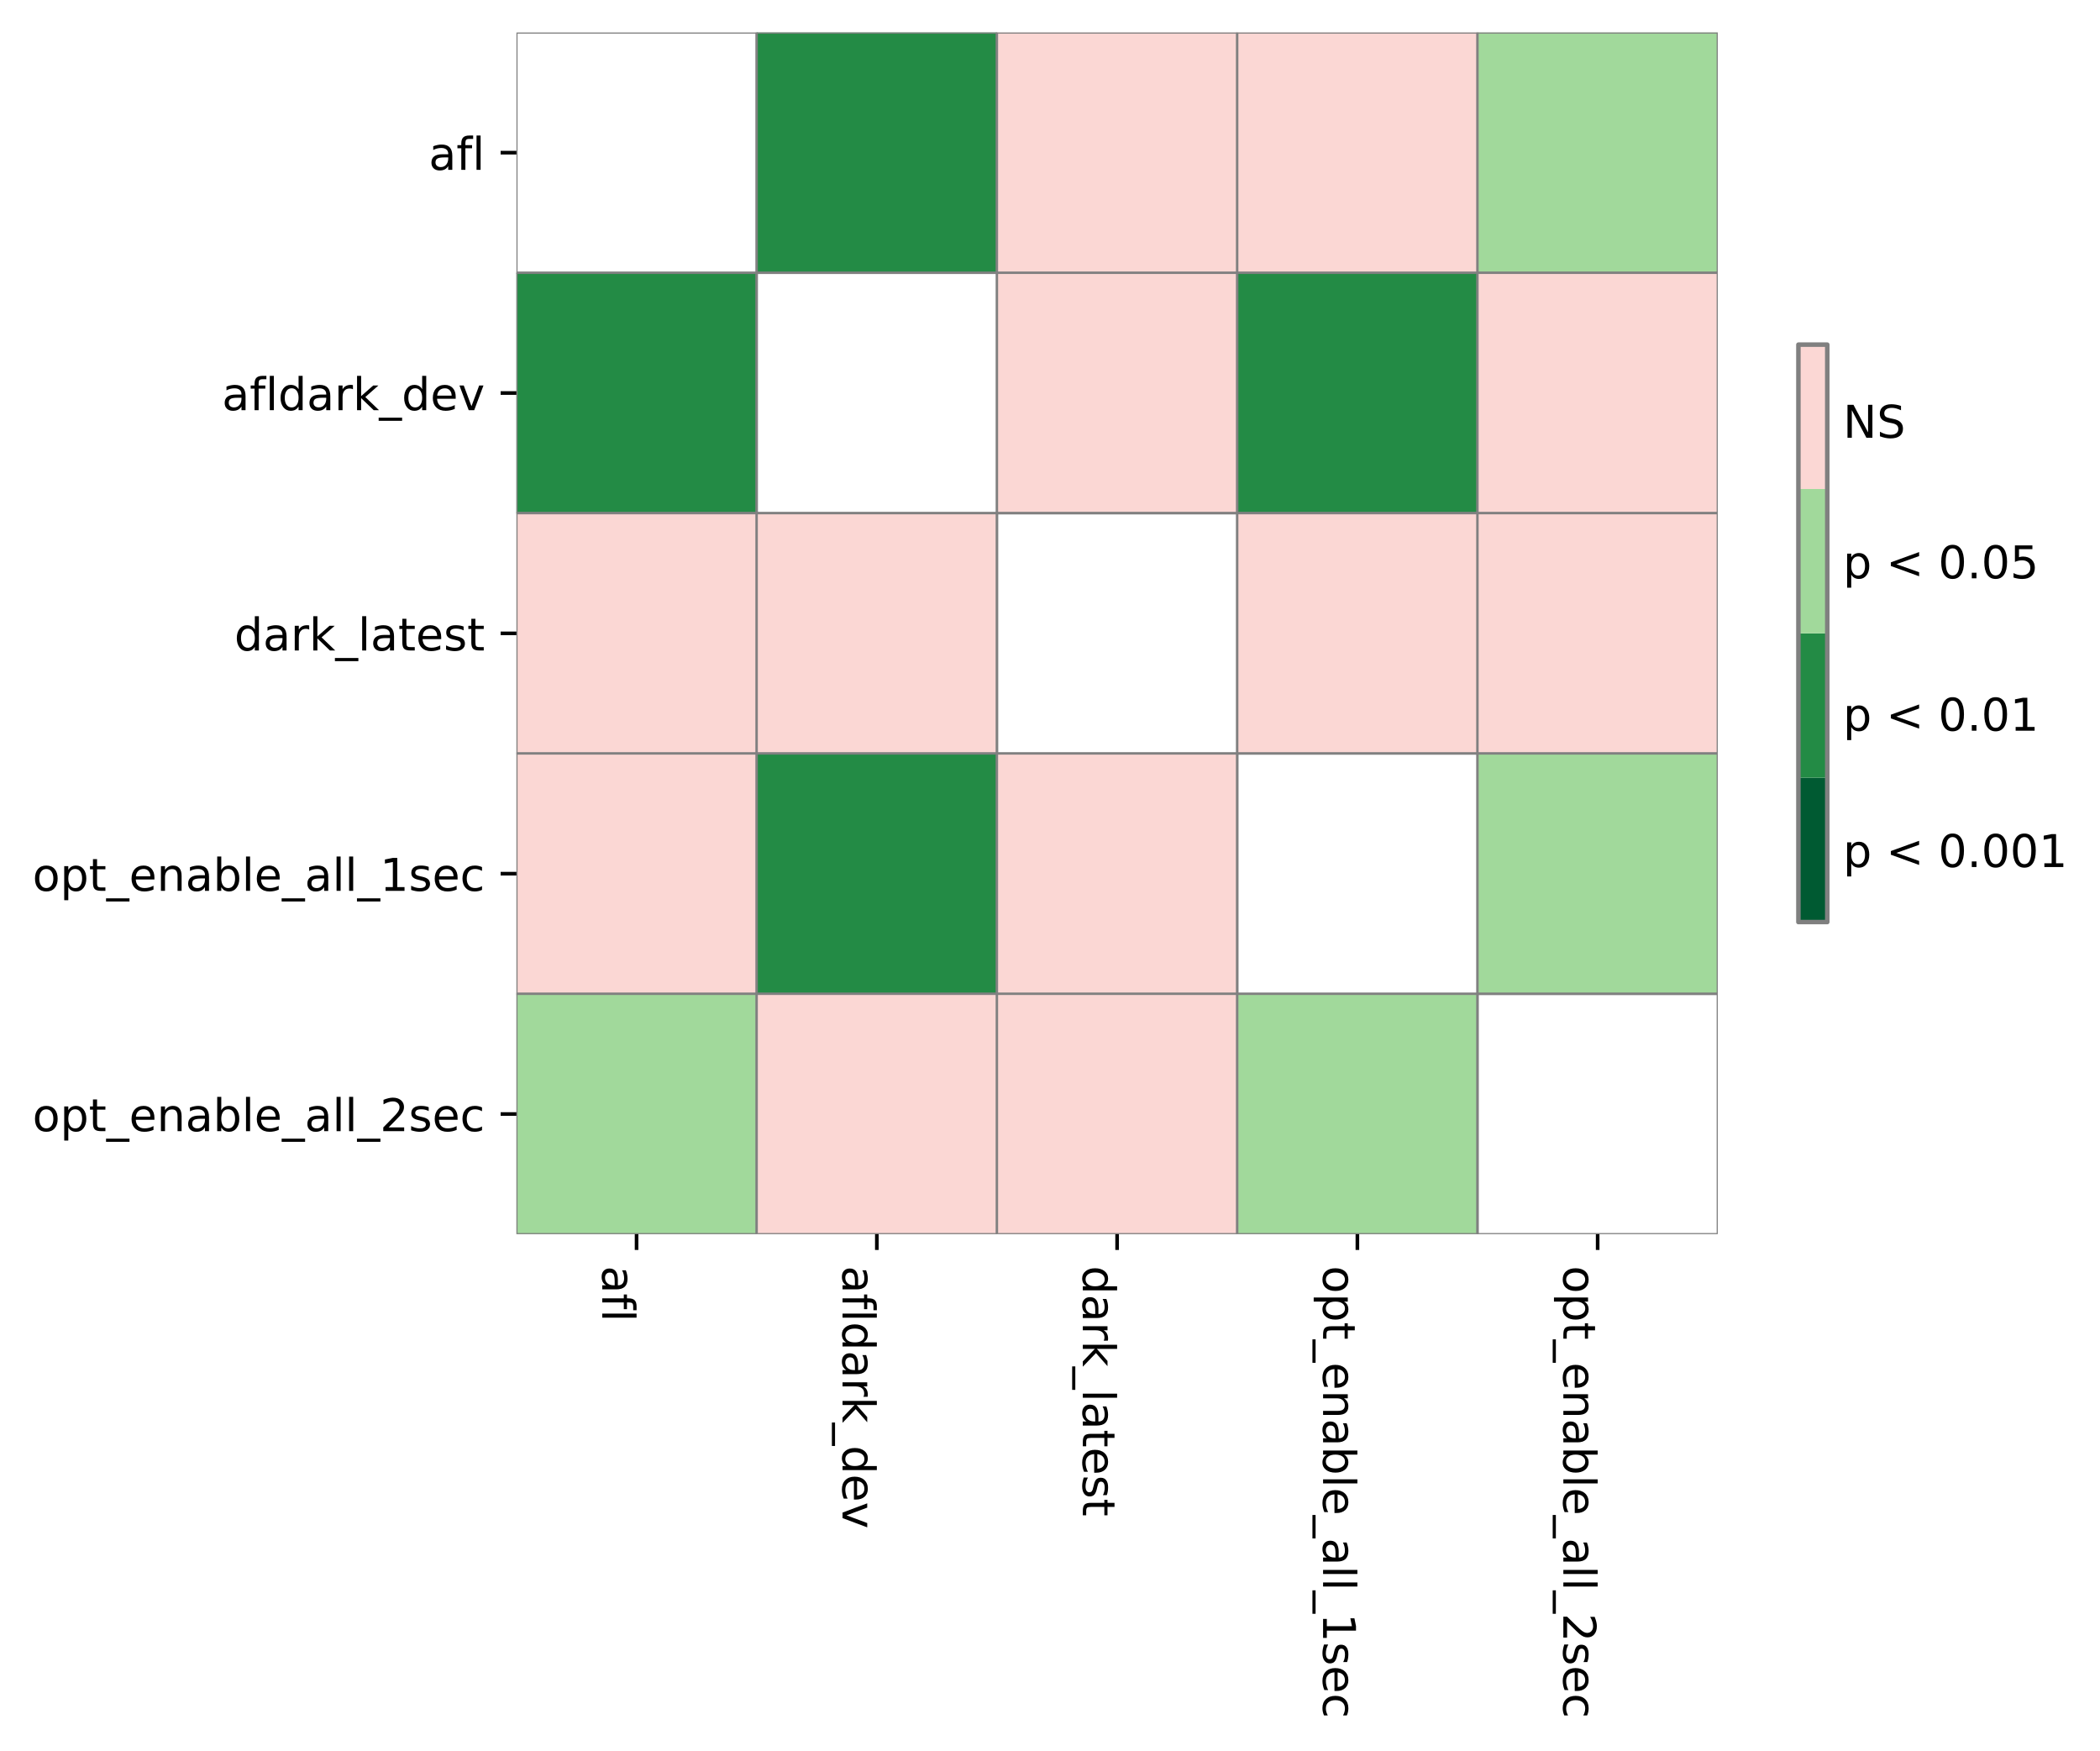 <?xml version="1.0" encoding="utf-8" standalone="no"?>
<!DOCTYPE svg PUBLIC "-//W3C//DTD SVG 1.1//EN"
  "http://www.w3.org/Graphics/SVG/1.1/DTD/svg11.dtd">
<!-- Created with matplotlib (https://matplotlib.org/) -->
<svg height="387.706pt" version="1.1" viewBox="0 0 465.168 387.706" width="465.168pt" xmlns="http://www.w3.org/2000/svg" xmlns:xlink="http://www.w3.org/1999/xlink">
 <defs>
  <style type="text/css">*{stroke-linecap:butt;stroke-linejoin:round;}</style>
 </defs>
 <g id="figure_1">
  <g id="patch_1">
   <path d="M 0 387.706 
L 465.168 387.706 
L 465.168 -0 
L 0 -0 
z
" style="fill:#ffffff;"/>
  </g>
  <g id="axes_1">
   <g id="patch_2">
    <path d="M 114.394 273.312 
L 380.506 273.312 
L 380.506 7.2 
L 114.394 7.2 
z
" style="fill:#ffffff;"/>
   </g>
   <g id="QuadMesh_1">
    <path clip-path="url(#p6ddbb9cb22)" d="M 114.394 7.2 
L 167.616 7.2 
L 167.616 60.422 
L 114.394 60.422 
L 114.394 7.2 
" style="fill:none;stroke:#808080;stroke-width:0.5;"/>
    <path clip-path="url(#p6ddbb9cb22)" d="M 167.616 7.2 
L 220.839 7.2 
L 220.839 60.422 
L 167.616 60.422 
L 167.616 7.2 
" style="fill:#238b45;stroke:#808080;stroke-width:0.5;"/>
    <path clip-path="url(#p6ddbb9cb22)" d="M 220.839 7.2 
L 274.061 7.2 
L 274.061 60.422 
L 220.839 60.422 
L 220.839 7.2 
" style="fill:#fbd7d4;stroke:#808080;stroke-width:0.5;"/>
    <path clip-path="url(#p6ddbb9cb22)" d="M 274.061 7.2 
L 327.283 7.2 
L 327.283 60.422 
L 274.061 60.422 
L 274.061 7.2 
" style="fill:#fbd7d4;stroke:#808080;stroke-width:0.5;"/>
    <path clip-path="url(#p6ddbb9cb22)" d="M 327.283 7.2 
L 380.506 7.2 
L 380.506 60.422 
L 327.283 60.422 
L 327.283 7.2 
" style="fill:#a1d99b;stroke:#808080;stroke-width:0.5;"/>
    <path clip-path="url(#p6ddbb9cb22)" d="M 114.394 60.422 
L 167.616 60.422 
L 167.616 113.645 
L 114.394 113.645 
L 114.394 60.422 
" style="fill:#238b45;stroke:#808080;stroke-width:0.5;"/>
    <path clip-path="url(#p6ddbb9cb22)" d="M 167.616 60.422 
L 220.839 60.422 
L 220.839 113.645 
L 167.616 113.645 
L 167.616 60.422 
" style="fill:none;stroke:#808080;stroke-width:0.5;"/>
    <path clip-path="url(#p6ddbb9cb22)" d="M 220.839 60.422 
L 274.061 60.422 
L 274.061 113.645 
L 220.839 113.645 
L 220.839 60.422 
" style="fill:#fbd7d4;stroke:#808080;stroke-width:0.5;"/>
    <path clip-path="url(#p6ddbb9cb22)" d="M 274.061 60.422 
L 327.283 60.422 
L 327.283 113.645 
L 274.061 113.645 
L 274.061 60.422 
" style="fill:#238b45;stroke:#808080;stroke-width:0.5;"/>
    <path clip-path="url(#p6ddbb9cb22)" d="M 327.283 60.422 
L 380.506 60.422 
L 380.506 113.645 
L 327.283 113.645 
L 327.283 60.422 
" style="fill:#fbd7d4;stroke:#808080;stroke-width:0.5;"/>
    <path clip-path="url(#p6ddbb9cb22)" d="M 114.394 113.645 
L 167.616 113.645 
L 167.616 166.867 
L 114.394 166.867 
L 114.394 113.645 
" style="fill:#fbd7d4;stroke:#808080;stroke-width:0.5;"/>
    <path clip-path="url(#p6ddbb9cb22)" d="M 167.616 113.645 
L 220.839 113.645 
L 220.839 166.867 
L 167.616 166.867 
L 167.616 113.645 
" style="fill:#fbd7d4;stroke:#808080;stroke-width:0.5;"/>
    <path clip-path="url(#p6ddbb9cb22)" d="M 220.839 113.645 
L 274.061 113.645 
L 274.061 166.867 
L 220.839 166.867 
L 220.839 113.645 
" style="fill:none;stroke:#808080;stroke-width:0.5;"/>
    <path clip-path="url(#p6ddbb9cb22)" d="M 274.061 113.645 
L 327.283 113.645 
L 327.283 166.867 
L 274.061 166.867 
L 274.061 113.645 
" style="fill:#fbd7d4;stroke:#808080;stroke-width:0.5;"/>
    <path clip-path="url(#p6ddbb9cb22)" d="M 327.283 113.645 
L 380.506 113.645 
L 380.506 166.867 
L 327.283 166.867 
L 327.283 113.645 
" style="fill:#fbd7d4;stroke:#808080;stroke-width:0.5;"/>
    <path clip-path="url(#p6ddbb9cb22)" d="M 114.394 166.867 
L 167.616 166.867 
L 167.616 220.09 
L 114.394 220.09 
L 114.394 166.867 
" style="fill:#fbd7d4;stroke:#808080;stroke-width:0.5;"/>
    <path clip-path="url(#p6ddbb9cb22)" d="M 167.616 166.867 
L 220.839 166.867 
L 220.839 220.09 
L 167.616 220.09 
L 167.616 166.867 
" style="fill:#238b45;stroke:#808080;stroke-width:0.5;"/>
    <path clip-path="url(#p6ddbb9cb22)" d="M 220.839 166.867 
L 274.061 166.867 
L 274.061 220.09 
L 220.839 220.09 
L 220.839 166.867 
" style="fill:#fbd7d4;stroke:#808080;stroke-width:0.5;"/>
    <path clip-path="url(#p6ddbb9cb22)" d="M 274.061 166.867 
L 327.283 166.867 
L 327.283 220.09 
L 274.061 220.09 
L 274.061 166.867 
" style="fill:none;stroke:#808080;stroke-width:0.5;"/>
    <path clip-path="url(#p6ddbb9cb22)" d="M 327.283 166.867 
L 380.506 166.867 
L 380.506 220.09 
L 327.283 220.09 
L 327.283 166.867 
" style="fill:#a1d99b;stroke:#808080;stroke-width:0.5;"/>
    <path clip-path="url(#p6ddbb9cb22)" d="M 114.394 220.09 
L 167.616 220.09 
L 167.616 273.312 
L 114.394 273.312 
L 114.394 220.09 
" style="fill:#a1d99b;stroke:#808080;stroke-width:0.5;"/>
    <path clip-path="url(#p6ddbb9cb22)" d="M 167.616 220.09 
L 220.839 220.09 
L 220.839 273.312 
L 167.616 273.312 
L 167.616 220.09 
" style="fill:#fbd7d4;stroke:#808080;stroke-width:0.5;"/>
    <path clip-path="url(#p6ddbb9cb22)" d="M 220.839 220.09 
L 274.061 220.09 
L 274.061 273.312 
L 220.839 273.312 
L 220.839 220.09 
" style="fill:#fbd7d4;stroke:#808080;stroke-width:0.5;"/>
    <path clip-path="url(#p6ddbb9cb22)" d="M 274.061 220.09 
L 327.283 220.09 
L 327.283 273.312 
L 274.061 273.312 
L 274.061 220.09 
" style="fill:#a1d99b;stroke:#808080;stroke-width:0.5;"/>
    <path clip-path="url(#p6ddbb9cb22)" d="M 327.283 220.09 
L 380.506 220.09 
L 380.506 273.312 
L 327.283 273.312 
L 327.283 220.09 
" style="fill:none;stroke:#808080;stroke-width:0.5;"/>
   </g>
   <g id="matplotlib.axis_1">
    <g id="xtick_1">
     <g id="line2d_1">
      <defs>
       <path d="M 0 0 
L 0 3.5 
" id="ma2506e65e2" style="stroke:#000000;stroke-width:0.8;"/>
      </defs>
      <g>
       <use style="stroke:#000000;stroke-width:0.8;" x="141.005" xlink:href="#ma2506e65e2" y="273.312"/>
      </g>
     </g>
     <g id="text_1">
      <!-- afl -->
      <g transform="translate(133.407 280.312)rotate(-270)scale(0.1 -0.1)">
       <defs>
        <path d="M 34.281 27.484 
Q 23.391 27.484 19.188 25 
Q 14.984 22.516 14.984 16.5 
Q 14.984 11.719 18.141 8.906 
Q 21.297 6.109 26.703 6.109 
Q 34.188 6.109 38.703 11.406 
Q 43.219 16.703 43.219 25.484 
L 43.219 27.484 
z
M 52.203 31.203 
L 52.203 0 
L 43.219 0 
L 43.219 8.297 
Q 40.141 3.328 35.547 0.953 
Q 30.953 -1.422 24.312 -1.422 
Q 15.922 -1.422 10.953 3.297 
Q 6 8.016 6 15.922 
Q 6 25.141 12.172 29.828 
Q 18.359 34.516 30.609 34.516 
L 43.219 34.516 
L 43.219 35.406 
Q 43.219 41.609 39.141 45 
Q 35.062 48.391 27.688 48.391 
Q 23 48.391 18.547 47.266 
Q 14.109 46.141 10.016 43.891 
L 10.016 52.203 
Q 14.938 54.109 19.578 55.047 
Q 24.219 56 28.609 56 
Q 40.484 56 46.344 49.844 
Q 52.203 43.703 52.203 31.203 
z
" id="DejaVuSans-97"/>
        <path d="M 37.109 75.984 
L 37.109 68.5 
L 28.516 68.5 
Q 23.688 68.5 21.797 66.547 
Q 19.922 64.594 19.922 59.516 
L 19.922 54.688 
L 34.719 54.688 
L 34.719 47.703 
L 19.922 47.703 
L 19.922 0 
L 10.891 0 
L 10.891 47.703 
L 2.297 47.703 
L 2.297 54.688 
L 10.891 54.688 
L 10.891 58.5 
Q 10.891 67.625 15.141 71.797 
Q 19.391 75.984 28.609 75.984 
z
" id="DejaVuSans-102"/>
        <path d="M 9.422 75.984 
L 18.406 75.984 
L 18.406 0 
L 9.422 0 
z
" id="DejaVuSans-108"/>
       </defs>
       <use xlink:href="#DejaVuSans-97"/>
       <use x="61.279" xlink:href="#DejaVuSans-102"/>
       <use x="96.484" xlink:href="#DejaVuSans-108"/>
      </g>
     </g>
    </g>
    <g id="xtick_2">
     <g id="line2d_2">
      <g>
       <use style="stroke:#000000;stroke-width:0.8;" x="194.227" xlink:href="#ma2506e65e2" y="273.312"/>
      </g>
     </g>
     <g id="text_2">
      <!-- afldark_dev -->
      <g transform="translate(186.629 280.312)rotate(-270)scale(0.1 -0.1)">
       <defs>
        <path d="M 45.406 46.391 
L 45.406 75.984 
L 54.391 75.984 
L 54.391 0 
L 45.406 0 
L 45.406 8.203 
Q 42.578 3.328 38.25 0.953 
Q 33.938 -1.422 27.875 -1.422 
Q 17.969 -1.422 11.734 6.484 
Q 5.516 14.406 5.516 27.297 
Q 5.516 40.188 11.734 48.094 
Q 17.969 56 27.875 56 
Q 33.938 56 38.25 53.625 
Q 42.578 51.266 45.406 46.391 
z
M 14.797 27.297 
Q 14.797 17.391 18.875 11.75 
Q 22.953 6.109 30.078 6.109 
Q 37.203 6.109 41.297 11.75 
Q 45.406 17.391 45.406 27.297 
Q 45.406 37.203 41.297 42.844 
Q 37.203 48.484 30.078 48.484 
Q 22.953 48.484 18.875 42.844 
Q 14.797 37.203 14.797 27.297 
z
" id="DejaVuSans-100"/>
        <path d="M 41.109 46.297 
Q 39.594 47.172 37.812 47.578 
Q 36.031 48 33.891 48 
Q 26.266 48 22.188 43.047 
Q 18.109 38.094 18.109 28.812 
L 18.109 0 
L 9.078 0 
L 9.078 54.688 
L 18.109 54.688 
L 18.109 46.188 
Q 20.953 51.172 25.484 53.578 
Q 30.031 56 36.531 56 
Q 37.453 56 38.578 55.875 
Q 39.703 55.766 41.062 55.516 
z
" id="DejaVuSans-114"/>
        <path d="M 9.078 75.984 
L 18.109 75.984 
L 18.109 31.109 
L 44.922 54.688 
L 56.391 54.688 
L 27.391 29.109 
L 57.625 0 
L 45.906 0 
L 18.109 26.703 
L 18.109 0 
L 9.078 0 
z
" id="DejaVuSans-107"/>
        <path d="M 50.984 -16.609 
L 50.984 -23.578 
L -0.984 -23.578 
L -0.984 -16.609 
z
" id="DejaVuSans-95"/>
        <path d="M 56.203 29.594 
L 56.203 25.203 
L 14.891 25.203 
Q 15.484 15.922 20.484 11.062 
Q 25.484 6.203 34.422 6.203 
Q 39.594 6.203 44.453 7.469 
Q 49.312 8.734 54.109 11.281 
L 54.109 2.781 
Q 49.266 0.734 44.188 -0.344 
Q 39.109 -1.422 33.891 -1.422 
Q 20.797 -1.422 13.156 6.188 
Q 5.516 13.812 5.516 26.812 
Q 5.516 40.234 12.766 48.109 
Q 20.016 56 32.328 56 
Q 43.359 56 49.781 48.891 
Q 56.203 41.797 56.203 29.594 
z
M 47.219 32.234 
Q 47.125 39.594 43.094 43.984 
Q 39.062 48.391 32.422 48.391 
Q 24.906 48.391 20.391 44.141 
Q 15.875 39.891 15.188 32.172 
z
" id="DejaVuSans-101"/>
        <path d="M 2.984 54.688 
L 12.5 54.688 
L 29.594 8.797 
L 46.688 54.688 
L 56.203 54.688 
L 35.688 0 
L 23.484 0 
z
" id="DejaVuSans-118"/>
       </defs>
       <use xlink:href="#DejaVuSans-97"/>
       <use x="61.279" xlink:href="#DejaVuSans-102"/>
       <use x="96.484" xlink:href="#DejaVuSans-108"/>
       <use x="124.268" xlink:href="#DejaVuSans-100"/>
       <use x="187.744" xlink:href="#DejaVuSans-97"/>
       <use x="249.023" xlink:href="#DejaVuSans-114"/>
       <use x="290.137" xlink:href="#DejaVuSans-107"/>
       <use x="348.047" xlink:href="#DejaVuSans-95"/>
       <use x="398.047" xlink:href="#DejaVuSans-100"/>
       <use x="461.523" xlink:href="#DejaVuSans-101"/>
       <use x="523.047" xlink:href="#DejaVuSans-118"/>
      </g>
     </g>
    </g>
    <g id="xtick_3">
     <g id="line2d_3">
      <g>
       <use style="stroke:#000000;stroke-width:0.8;" x="247.45" xlink:href="#ma2506e65e2" y="273.312"/>
      </g>
     </g>
     <g id="text_3">
      <!-- dark_latest -->
      <g transform="translate(239.851 280.312)rotate(-270)scale(0.1 -0.1)">
       <defs>
        <path d="M 18.312 70.219 
L 18.312 54.688 
L 36.812 54.688 
L 36.812 47.703 
L 18.312 47.703 
L 18.312 18.016 
Q 18.312 11.328 20.141 9.422 
Q 21.969 7.516 27.594 7.516 
L 36.812 7.516 
L 36.812 0 
L 27.594 0 
Q 17.188 0 13.234 3.875 
Q 9.281 7.766 9.281 18.016 
L 9.281 47.703 
L 2.688 47.703 
L 2.688 54.688 
L 9.281 54.688 
L 9.281 70.219 
z
" id="DejaVuSans-116"/>
        <path d="M 44.281 53.078 
L 44.281 44.578 
Q 40.484 46.531 36.375 47.5 
Q 32.281 48.484 27.875 48.484 
Q 21.188 48.484 17.844 46.438 
Q 14.5 44.391 14.5 40.281 
Q 14.5 37.156 16.891 35.375 
Q 19.281 33.594 26.516 31.984 
L 29.594 31.297 
Q 39.156 29.25 43.188 25.516 
Q 47.219 21.781 47.219 15.094 
Q 47.219 7.469 41.188 3.016 
Q 35.156 -1.422 24.609 -1.422 
Q 20.219 -1.422 15.453 -0.562 
Q 10.688 0.297 5.422 2 
L 5.422 11.281 
Q 10.406 8.688 15.234 7.391 
Q 20.062 6.109 24.812 6.109 
Q 31.156 6.109 34.562 8.281 
Q 37.984 10.453 37.984 14.406 
Q 37.984 18.062 35.516 20.016 
Q 33.062 21.969 24.703 23.781 
L 21.578 24.516 
Q 13.234 26.266 9.516 29.906 
Q 5.812 33.547 5.812 39.891 
Q 5.812 47.609 11.281 51.797 
Q 16.75 56 26.812 56 
Q 31.781 56 36.172 55.266 
Q 40.578 54.547 44.281 53.078 
z
" id="DejaVuSans-115"/>
       </defs>
       <use xlink:href="#DejaVuSans-100"/>
       <use x="63.477" xlink:href="#DejaVuSans-97"/>
       <use x="124.756" xlink:href="#DejaVuSans-114"/>
       <use x="165.869" xlink:href="#DejaVuSans-107"/>
       <use x="223.779" xlink:href="#DejaVuSans-95"/>
       <use x="273.779" xlink:href="#DejaVuSans-108"/>
       <use x="301.562" xlink:href="#DejaVuSans-97"/>
       <use x="362.842" xlink:href="#DejaVuSans-116"/>
       <use x="402.051" xlink:href="#DejaVuSans-101"/>
       <use x="463.574" xlink:href="#DejaVuSans-115"/>
       <use x="515.674" xlink:href="#DejaVuSans-116"/>
      </g>
     </g>
    </g>
    <g id="xtick_4">
     <g id="line2d_4">
      <g>
       <use style="stroke:#000000;stroke-width:0.8;" x="300.672" xlink:href="#ma2506e65e2" y="273.312"/>
      </g>
     </g>
     <g id="text_4">
      <!-- opt_enable_all_1sec -->
      <g transform="translate(293.074 280.312)rotate(-270)scale(0.1 -0.1)">
       <defs>
        <path d="M 30.609 48.391 
Q 23.391 48.391 19.188 42.75 
Q 14.984 37.109 14.984 27.297 
Q 14.984 17.484 19.156 11.844 
Q 23.344 6.203 30.609 6.203 
Q 37.797 6.203 41.984 11.859 
Q 46.188 17.531 46.188 27.297 
Q 46.188 37.016 41.984 42.703 
Q 37.797 48.391 30.609 48.391 
z
M 30.609 56 
Q 42.328 56 49.016 48.375 
Q 55.719 40.766 55.719 27.297 
Q 55.719 13.875 49.016 6.219 
Q 42.328 -1.422 30.609 -1.422 
Q 18.844 -1.422 12.172 6.219 
Q 5.516 13.875 5.516 27.297 
Q 5.516 40.766 12.172 48.375 
Q 18.844 56 30.609 56 
z
" id="DejaVuSans-111"/>
        <path d="M 18.109 8.203 
L 18.109 -20.797 
L 9.078 -20.797 
L 9.078 54.688 
L 18.109 54.688 
L 18.109 46.391 
Q 20.953 51.266 25.266 53.625 
Q 29.594 56 35.594 56 
Q 45.562 56 51.781 48.094 
Q 58.016 40.188 58.016 27.297 
Q 58.016 14.406 51.781 6.484 
Q 45.562 -1.422 35.594 -1.422 
Q 29.594 -1.422 25.266 0.953 
Q 20.953 3.328 18.109 8.203 
z
M 48.688 27.297 
Q 48.688 37.203 44.609 42.844 
Q 40.531 48.484 33.406 48.484 
Q 26.266 48.484 22.188 42.844 
Q 18.109 37.203 18.109 27.297 
Q 18.109 17.391 22.188 11.75 
Q 26.266 6.109 33.406 6.109 
Q 40.531 6.109 44.609 11.75 
Q 48.688 17.391 48.688 27.297 
z
" id="DejaVuSans-112"/>
        <path d="M 54.891 33.016 
L 54.891 0 
L 45.906 0 
L 45.906 32.719 
Q 45.906 40.484 42.875 44.328 
Q 39.844 48.188 33.797 48.188 
Q 26.516 48.188 22.312 43.547 
Q 18.109 38.922 18.109 30.906 
L 18.109 0 
L 9.078 0 
L 9.078 54.688 
L 18.109 54.688 
L 18.109 46.188 
Q 21.344 51.125 25.703 53.562 
Q 30.078 56 35.797 56 
Q 45.219 56 50.047 50.172 
Q 54.891 44.344 54.891 33.016 
z
" id="DejaVuSans-110"/>
        <path d="M 48.688 27.297 
Q 48.688 37.203 44.609 42.844 
Q 40.531 48.484 33.406 48.484 
Q 26.266 48.484 22.188 42.844 
Q 18.109 37.203 18.109 27.297 
Q 18.109 17.391 22.188 11.75 
Q 26.266 6.109 33.406 6.109 
Q 40.531 6.109 44.609 11.75 
Q 48.688 17.391 48.688 27.297 
z
M 18.109 46.391 
Q 20.953 51.266 25.266 53.625 
Q 29.594 56 35.594 56 
Q 45.562 56 51.781 48.094 
Q 58.016 40.188 58.016 27.297 
Q 58.016 14.406 51.781 6.484 
Q 45.562 -1.422 35.594 -1.422 
Q 29.594 -1.422 25.266 0.953 
Q 20.953 3.328 18.109 8.203 
L 18.109 0 
L 9.078 0 
L 9.078 75.984 
L 18.109 75.984 
z
" id="DejaVuSans-98"/>
        <path d="M 12.406 8.297 
L 28.516 8.297 
L 28.516 63.922 
L 10.984 60.406 
L 10.984 69.391 
L 28.422 72.906 
L 38.281 72.906 
L 38.281 8.297 
L 54.391 8.297 
L 54.391 0 
L 12.406 0 
z
" id="DejaVuSans-49"/>
        <path d="M 48.781 52.594 
L 48.781 44.188 
Q 44.969 46.297 41.141 47.344 
Q 37.312 48.391 33.406 48.391 
Q 24.656 48.391 19.812 42.844 
Q 14.984 37.312 14.984 27.297 
Q 14.984 17.281 19.812 11.734 
Q 24.656 6.203 33.406 6.203 
Q 37.312 6.203 41.141 7.25 
Q 44.969 8.297 48.781 10.406 
L 48.781 2.094 
Q 45.016 0.344 40.984 -0.531 
Q 36.969 -1.422 32.422 -1.422 
Q 20.062 -1.422 12.781 6.344 
Q 5.516 14.109 5.516 27.297 
Q 5.516 40.672 12.859 48.328 
Q 20.219 56 33.016 56 
Q 37.156 56 41.109 55.141 
Q 45.062 54.297 48.781 52.594 
z
" id="DejaVuSans-99"/>
       </defs>
       <use xlink:href="#DejaVuSans-111"/>
       <use x="61.182" xlink:href="#DejaVuSans-112"/>
       <use x="124.658" xlink:href="#DejaVuSans-116"/>
       <use x="163.867" xlink:href="#DejaVuSans-95"/>
       <use x="213.867" xlink:href="#DejaVuSans-101"/>
       <use x="275.391" xlink:href="#DejaVuSans-110"/>
       <use x="338.77" xlink:href="#DejaVuSans-97"/>
       <use x="400.049" xlink:href="#DejaVuSans-98"/>
       <use x="463.525" xlink:href="#DejaVuSans-108"/>
       <use x="491.309" xlink:href="#DejaVuSans-101"/>
       <use x="552.832" xlink:href="#DejaVuSans-95"/>
       <use x="602.832" xlink:href="#DejaVuSans-97"/>
       <use x="664.111" xlink:href="#DejaVuSans-108"/>
       <use x="691.895" xlink:href="#DejaVuSans-108"/>
       <use x="719.678" xlink:href="#DejaVuSans-95"/>
       <use x="769.678" xlink:href="#DejaVuSans-49"/>
       <use x="833.301" xlink:href="#DejaVuSans-115"/>
       <use x="885.4" xlink:href="#DejaVuSans-101"/>
       <use x="946.924" xlink:href="#DejaVuSans-99"/>
      </g>
     </g>
    </g>
    <g id="xtick_5">
     <g id="line2d_5">
      <g>
       <use style="stroke:#000000;stroke-width:0.8;" x="353.895" xlink:href="#ma2506e65e2" y="273.312"/>
      </g>
     </g>
     <g id="text_5">
      <!-- opt_enable_all_2sec -->
      <g transform="translate(346.296 280.312)rotate(-270)scale(0.1 -0.1)">
       <defs>
        <path d="M 19.188 8.297 
L 53.609 8.297 
L 53.609 0 
L 7.328 0 
L 7.328 8.297 
Q 12.938 14.109 22.625 23.891 
Q 32.328 33.688 34.812 36.531 
Q 39.547 41.844 41.422 45.531 
Q 43.312 49.219 43.312 52.781 
Q 43.312 58.594 39.234 62.25 
Q 35.156 65.922 28.609 65.922 
Q 23.969 65.922 18.812 64.312 
Q 13.672 62.703 7.812 59.422 
L 7.812 69.391 
Q 13.766 71.781 18.938 73 
Q 24.125 74.219 28.422 74.219 
Q 39.75 74.219 46.484 68.547 
Q 53.219 62.891 53.219 53.422 
Q 53.219 48.922 51.531 44.891 
Q 49.859 40.875 45.406 35.406 
Q 44.188 33.984 37.641 27.219 
Q 31.109 20.453 19.188 8.297 
z
" id="DejaVuSans-50"/>
       </defs>
       <use xlink:href="#DejaVuSans-111"/>
       <use x="61.182" xlink:href="#DejaVuSans-112"/>
       <use x="124.658" xlink:href="#DejaVuSans-116"/>
       <use x="163.867" xlink:href="#DejaVuSans-95"/>
       <use x="213.867" xlink:href="#DejaVuSans-101"/>
       <use x="275.391" xlink:href="#DejaVuSans-110"/>
       <use x="338.77" xlink:href="#DejaVuSans-97"/>
       <use x="400.049" xlink:href="#DejaVuSans-98"/>
       <use x="463.525" xlink:href="#DejaVuSans-108"/>
       <use x="491.309" xlink:href="#DejaVuSans-101"/>
       <use x="552.832" xlink:href="#DejaVuSans-95"/>
       <use x="602.832" xlink:href="#DejaVuSans-97"/>
       <use x="664.111" xlink:href="#DejaVuSans-108"/>
       <use x="691.895" xlink:href="#DejaVuSans-108"/>
       <use x="719.678" xlink:href="#DejaVuSans-95"/>
       <use x="769.678" xlink:href="#DejaVuSans-50"/>
       <use x="833.301" xlink:href="#DejaVuSans-115"/>
       <use x="885.4" xlink:href="#DejaVuSans-101"/>
       <use x="946.924" xlink:href="#DejaVuSans-99"/>
      </g>
     </g>
    </g>
   </g>
   <g id="matplotlib.axis_2">
    <g id="ytick_1">
     <g id="line2d_6">
      <defs>
       <path d="M 0 0 
L -3.5 0 
" id="m59ce6fcf30" style="stroke:#000000;stroke-width:0.8;"/>
      </defs>
      <g>
       <use style="stroke:#000000;stroke-width:0.8;" x="114.394" xlink:href="#m59ce6fcf30" y="33.811"/>
      </g>
     </g>
     <g id="text_6">
      <!-- afl -->
      <g transform="translate(94.967 37.61)scale(0.1 -0.1)">
       <use xlink:href="#DejaVuSans-97"/>
       <use x="61.279" xlink:href="#DejaVuSans-102"/>
       <use x="96.484" xlink:href="#DejaVuSans-108"/>
      </g>
     </g>
    </g>
    <g id="ytick_2">
     <g id="line2d_7">
      <g>
       <use style="stroke:#000000;stroke-width:0.8;" x="114.394" xlink:href="#m59ce6fcf30" y="87.034"/>
      </g>
     </g>
     <g id="text_7">
      <!-- afldark_dev -->
      <g transform="translate(49.169 90.833)scale(0.1 -0.1)">
       <use xlink:href="#DejaVuSans-97"/>
       <use x="61.279" xlink:href="#DejaVuSans-102"/>
       <use x="96.484" xlink:href="#DejaVuSans-108"/>
       <use x="124.268" xlink:href="#DejaVuSans-100"/>
       <use x="187.744" xlink:href="#DejaVuSans-97"/>
       <use x="249.023" xlink:href="#DejaVuSans-114"/>
       <use x="290.137" xlink:href="#DejaVuSans-107"/>
       <use x="348.047" xlink:href="#DejaVuSans-95"/>
       <use x="398.047" xlink:href="#DejaVuSans-100"/>
       <use x="461.523" xlink:href="#DejaVuSans-101"/>
       <use x="523.047" xlink:href="#DejaVuSans-118"/>
      </g>
     </g>
    </g>
    <g id="ytick_3">
     <g id="line2d_8">
      <g>
       <use style="stroke:#000000;stroke-width:0.8;" x="114.394" xlink:href="#m59ce6fcf30" y="140.256"/>
      </g>
     </g>
     <g id="text_8">
      <!-- dark_latest -->
      <g transform="translate(51.906 144.055)scale(0.1 -0.1)">
       <use xlink:href="#DejaVuSans-100"/>
       <use x="63.477" xlink:href="#DejaVuSans-97"/>
       <use x="124.756" xlink:href="#DejaVuSans-114"/>
       <use x="165.869" xlink:href="#DejaVuSans-107"/>
       <use x="223.779" xlink:href="#DejaVuSans-95"/>
       <use x="273.779" xlink:href="#DejaVuSans-108"/>
       <use x="301.562" xlink:href="#DejaVuSans-97"/>
       <use x="362.842" xlink:href="#DejaVuSans-116"/>
       <use x="402.051" xlink:href="#DejaVuSans-101"/>
       <use x="463.574" xlink:href="#DejaVuSans-115"/>
       <use x="515.674" xlink:href="#DejaVuSans-116"/>
      </g>
     </g>
    </g>
    <g id="ytick_4">
     <g id="line2d_9">
      <g>
       <use style="stroke:#000000;stroke-width:0.8;" x="114.394" xlink:href="#m59ce6fcf30" y="193.478"/>
      </g>
     </g>
     <g id="text_9">
      <!-- opt_enable_all_1sec -->
      <g transform="translate(7.2 197.278)scale(0.1 -0.1)">
       <use xlink:href="#DejaVuSans-111"/>
       <use x="61.182" xlink:href="#DejaVuSans-112"/>
       <use x="124.658" xlink:href="#DejaVuSans-116"/>
       <use x="163.867" xlink:href="#DejaVuSans-95"/>
       <use x="213.867" xlink:href="#DejaVuSans-101"/>
       <use x="275.391" xlink:href="#DejaVuSans-110"/>
       <use x="338.77" xlink:href="#DejaVuSans-97"/>
       <use x="400.049" xlink:href="#DejaVuSans-98"/>
       <use x="463.525" xlink:href="#DejaVuSans-108"/>
       <use x="491.309" xlink:href="#DejaVuSans-101"/>
       <use x="552.832" xlink:href="#DejaVuSans-95"/>
       <use x="602.832" xlink:href="#DejaVuSans-97"/>
       <use x="664.111" xlink:href="#DejaVuSans-108"/>
       <use x="691.895" xlink:href="#DejaVuSans-108"/>
       <use x="719.678" xlink:href="#DejaVuSans-95"/>
       <use x="769.678" xlink:href="#DejaVuSans-49"/>
       <use x="833.301" xlink:href="#DejaVuSans-115"/>
       <use x="885.4" xlink:href="#DejaVuSans-101"/>
       <use x="946.924" xlink:href="#DejaVuSans-99"/>
      </g>
     </g>
    </g>
    <g id="ytick_5">
     <g id="line2d_10">
      <g>
       <use style="stroke:#000000;stroke-width:0.8;" x="114.394" xlink:href="#m59ce6fcf30" y="246.701"/>
      </g>
     </g>
     <g id="text_10">
      <!-- opt_enable_all_2sec -->
      <g transform="translate(7.2 250.5)scale(0.1 -0.1)">
       <use xlink:href="#DejaVuSans-111"/>
       <use x="61.182" xlink:href="#DejaVuSans-112"/>
       <use x="124.658" xlink:href="#DejaVuSans-116"/>
       <use x="163.867" xlink:href="#DejaVuSans-95"/>
       <use x="213.867" xlink:href="#DejaVuSans-101"/>
       <use x="275.391" xlink:href="#DejaVuSans-110"/>
       <use x="338.77" xlink:href="#DejaVuSans-97"/>
       <use x="400.049" xlink:href="#DejaVuSans-98"/>
       <use x="463.525" xlink:href="#DejaVuSans-108"/>
       <use x="491.309" xlink:href="#DejaVuSans-101"/>
       <use x="552.832" xlink:href="#DejaVuSans-95"/>
       <use x="602.832" xlink:href="#DejaVuSans-97"/>
       <use x="664.111" xlink:href="#DejaVuSans-108"/>
       <use x="691.895" xlink:href="#DejaVuSans-108"/>
       <use x="719.678" xlink:href="#DejaVuSans-95"/>
       <use x="769.678" xlink:href="#DejaVuSans-50"/>
       <use x="833.301" xlink:href="#DejaVuSans-115"/>
       <use x="885.4" xlink:href="#DejaVuSans-101"/>
       <use x="946.924" xlink:href="#DejaVuSans-99"/>
      </g>
     </g>
    </g>
   </g>
  </g>
  <g id="axes_2">
   <g id="patch_3">
    <path clip-path="url(#p67376c0afa)" d="M 398.362 204.192 
L 398.362 172.224 
L 398.362 108.288 
L 398.362 76.32 
L 404.755 76.32 
L 404.755 108.288 
L 404.755 172.224 
L 404.755 204.192 
z
" style="fill:#ffffff;stroke:#ffffff;stroke-linejoin:miter;stroke-width:0.01;"/>
   </g>
   <g id="QuadMesh_2">
    <path clip-path="url(#p67376c0afa)" d="M 398.362 204.192 
L 404.755 204.192 
L 404.755 172.224 
L 398.362 172.224 
L 398.362 204.192 
" style="fill:#005a32;"/>
    <path clip-path="url(#p67376c0afa)" d="M 398.362 172.224 
L 404.755 172.224 
L 404.755 140.256 
L 398.362 140.256 
L 398.362 172.224 
" style="fill:#238b45;"/>
    <path clip-path="url(#p67376c0afa)" d="M 398.362 140.256 
L 404.755 140.256 
L 404.755 108.288 
L 398.362 108.288 
L 398.362 140.256 
" style="fill:#a1d99b;"/>
    <path clip-path="url(#p67376c0afa)" d="M 398.362 108.288 
L 404.755 108.288 
L 404.755 76.32 
L 398.362 76.32 
L 398.362 108.288 
" style="fill:#fbd7d4;"/>
   </g>
   <g id="matplotlib.axis_3"/>
   <g id="matplotlib.axis_4">
    <g id="ytick_6">
     <g id="line2d_11"/>
     <g id="text_11">
      <!-- p &lt; 0.001 -->
      <g transform="translate(408.255 192.007)scale(0.1 -0.1)">
       <defs>
        <path id="DejaVuSans-32"/>
        <path d="M 73.188 49.219 
L 22.797 31.297 
L 73.188 13.484 
L 73.188 4.594 
L 10.594 27.297 
L 10.594 35.406 
L 73.188 58.109 
z
" id="DejaVuSans-60"/>
        <path d="M 31.781 66.406 
Q 24.172 66.406 20.328 58.906 
Q 16.5 51.422 16.5 36.375 
Q 16.5 21.391 20.328 13.891 
Q 24.172 6.391 31.781 6.391 
Q 39.453 6.391 43.281 13.891 
Q 47.125 21.391 47.125 36.375 
Q 47.125 51.422 43.281 58.906 
Q 39.453 66.406 31.781 66.406 
z
M 31.781 74.219 
Q 44.047 74.219 50.516 64.516 
Q 56.984 54.828 56.984 36.375 
Q 56.984 17.969 50.516 8.266 
Q 44.047 -1.422 31.781 -1.422 
Q 19.531 -1.422 13.062 8.266 
Q 6.594 17.969 6.594 36.375 
Q 6.594 54.828 13.062 64.516 
Q 19.531 74.219 31.781 74.219 
z
" id="DejaVuSans-48"/>
        <path d="M 10.688 12.406 
L 21 12.406 
L 21 0 
L 10.688 0 
z
" id="DejaVuSans-46"/>
       </defs>
       <use xlink:href="#DejaVuSans-112"/>
       <use x="63.477" xlink:href="#DejaVuSans-32"/>
       <use x="95.264" xlink:href="#DejaVuSans-60"/>
       <use x="179.053" xlink:href="#DejaVuSans-32"/>
       <use x="210.84" xlink:href="#DejaVuSans-48"/>
       <use x="274.463" xlink:href="#DejaVuSans-46"/>
       <use x="306.25" xlink:href="#DejaVuSans-48"/>
       <use x="369.873" xlink:href="#DejaVuSans-48"/>
       <use x="433.496" xlink:href="#DejaVuSans-49"/>
      </g>
     </g>
    </g>
    <g id="ytick_7">
     <g id="line2d_12"/>
     <g id="text_12">
      <!-- p &lt; 0.01 -->
      <g transform="translate(408.255 161.815)scale(0.1 -0.1)">
       <use xlink:href="#DejaVuSans-112"/>
       <use x="63.477" xlink:href="#DejaVuSans-32"/>
       <use x="95.264" xlink:href="#DejaVuSans-60"/>
       <use x="179.053" xlink:href="#DejaVuSans-32"/>
       <use x="210.84" xlink:href="#DejaVuSans-48"/>
       <use x="274.463" xlink:href="#DejaVuSans-46"/>
       <use x="306.25" xlink:href="#DejaVuSans-48"/>
       <use x="369.873" xlink:href="#DejaVuSans-49"/>
      </g>
     </g>
    </g>
    <g id="ytick_8">
     <g id="line2d_13"/>
     <g id="text_13">
      <!-- p &lt; 0.05 -->
      <g transform="translate(408.255 128.071)scale(0.1 -0.1)">
       <defs>
        <path d="M 10.797 72.906 
L 49.516 72.906 
L 49.516 64.594 
L 19.828 64.594 
L 19.828 46.734 
Q 21.969 47.469 24.109 47.828 
Q 26.266 48.188 28.422 48.188 
Q 40.625 48.188 47.75 41.5 
Q 54.891 34.812 54.891 23.391 
Q 54.891 11.625 47.562 5.094 
Q 40.234 -1.422 26.906 -1.422 
Q 22.312 -1.422 17.547 -0.641 
Q 12.797 0.141 7.719 1.703 
L 7.719 11.625 
Q 12.109 9.234 16.797 8.062 
Q 21.484 6.891 26.703 6.891 
Q 35.156 6.891 40.078 11.328 
Q 45.016 15.766 45.016 23.391 
Q 45.016 31 40.078 35.438 
Q 35.156 39.891 26.703 39.891 
Q 22.75 39.891 18.812 39.016 
Q 14.891 38.141 10.797 36.281 
z
" id="DejaVuSans-53"/>
       </defs>
       <use xlink:href="#DejaVuSans-112"/>
       <use x="63.477" xlink:href="#DejaVuSans-32"/>
       <use x="95.264" xlink:href="#DejaVuSans-60"/>
       <use x="179.053" xlink:href="#DejaVuSans-32"/>
       <use x="210.84" xlink:href="#DejaVuSans-48"/>
       <use x="274.463" xlink:href="#DejaVuSans-46"/>
       <use x="306.25" xlink:href="#DejaVuSans-48"/>
       <use x="369.873" xlink:href="#DejaVuSans-53"/>
      </g>
     </g>
    </g>
    <g id="ytick_9">
     <g id="line2d_14"/>
     <g id="text_14">
      <!-- NS -->
      <g transform="translate(408.255 96.944)scale(0.1 -0.1)">
       <defs>
        <path d="M 9.812 72.906 
L 23.094 72.906 
L 55.422 11.922 
L 55.422 72.906 
L 64.984 72.906 
L 64.984 0 
L 51.703 0 
L 19.391 60.984 
L 19.391 0 
L 9.812 0 
z
" id="DejaVuSans-78"/>
        <path d="M 53.516 70.516 
L 53.516 60.891 
Q 47.906 63.578 42.922 64.891 
Q 37.938 66.219 33.297 66.219 
Q 25.25 66.219 20.875 63.094 
Q 16.5 59.969 16.5 54.203 
Q 16.5 49.359 19.406 46.891 
Q 22.312 44.438 30.422 42.922 
L 36.375 41.703 
Q 47.406 39.594 52.656 34.297 
Q 57.906 29 57.906 20.125 
Q 57.906 9.516 50.797 4.047 
Q 43.703 -1.422 29.984 -1.422 
Q 24.812 -1.422 18.969 -0.25 
Q 13.141 0.922 6.891 3.219 
L 6.891 13.375 
Q 12.891 10.016 18.656 8.297 
Q 24.422 6.594 29.984 6.594 
Q 38.422 6.594 43.016 9.906 
Q 47.609 13.234 47.609 19.391 
Q 47.609 24.75 44.312 27.781 
Q 41.016 30.812 33.5 32.328 
L 27.484 33.5 
Q 16.453 35.688 11.516 40.375 
Q 6.594 45.062 6.594 53.422 
Q 6.594 63.094 13.406 68.656 
Q 20.219 74.219 32.172 74.219 
Q 37.312 74.219 42.625 73.281 
Q 47.953 72.359 53.516 70.516 
z
" id="DejaVuSans-83"/>
       </defs>
       <use xlink:href="#DejaVuSans-78"/>
       <use x="74.805" xlink:href="#DejaVuSans-83"/>
      </g>
     </g>
    </g>
   </g>
   <g id="patch_4">
    <path d="M 398.362 204.192 
L 398.362 172.224 
L 398.362 108.288 
L 398.362 76.32 
L 404.755 76.32 
L 404.755 108.288 
L 404.755 172.224 
L 404.755 204.192 
z
" style="fill:none;stroke:#808080;stroke-linejoin:miter;"/>
   </g>
  </g>
 </g>
 <defs>
  <clipPath id="p6ddbb9cb22">
   <rect height="266.112" width="266.112" x="114.394" y="7.2"/>
  </clipPath>
  <clipPath id="p67376c0afa">
   <rect height="127.872" width="6.394" x="398.362" y="76.32"/>
  </clipPath>
 </defs>
</svg>
